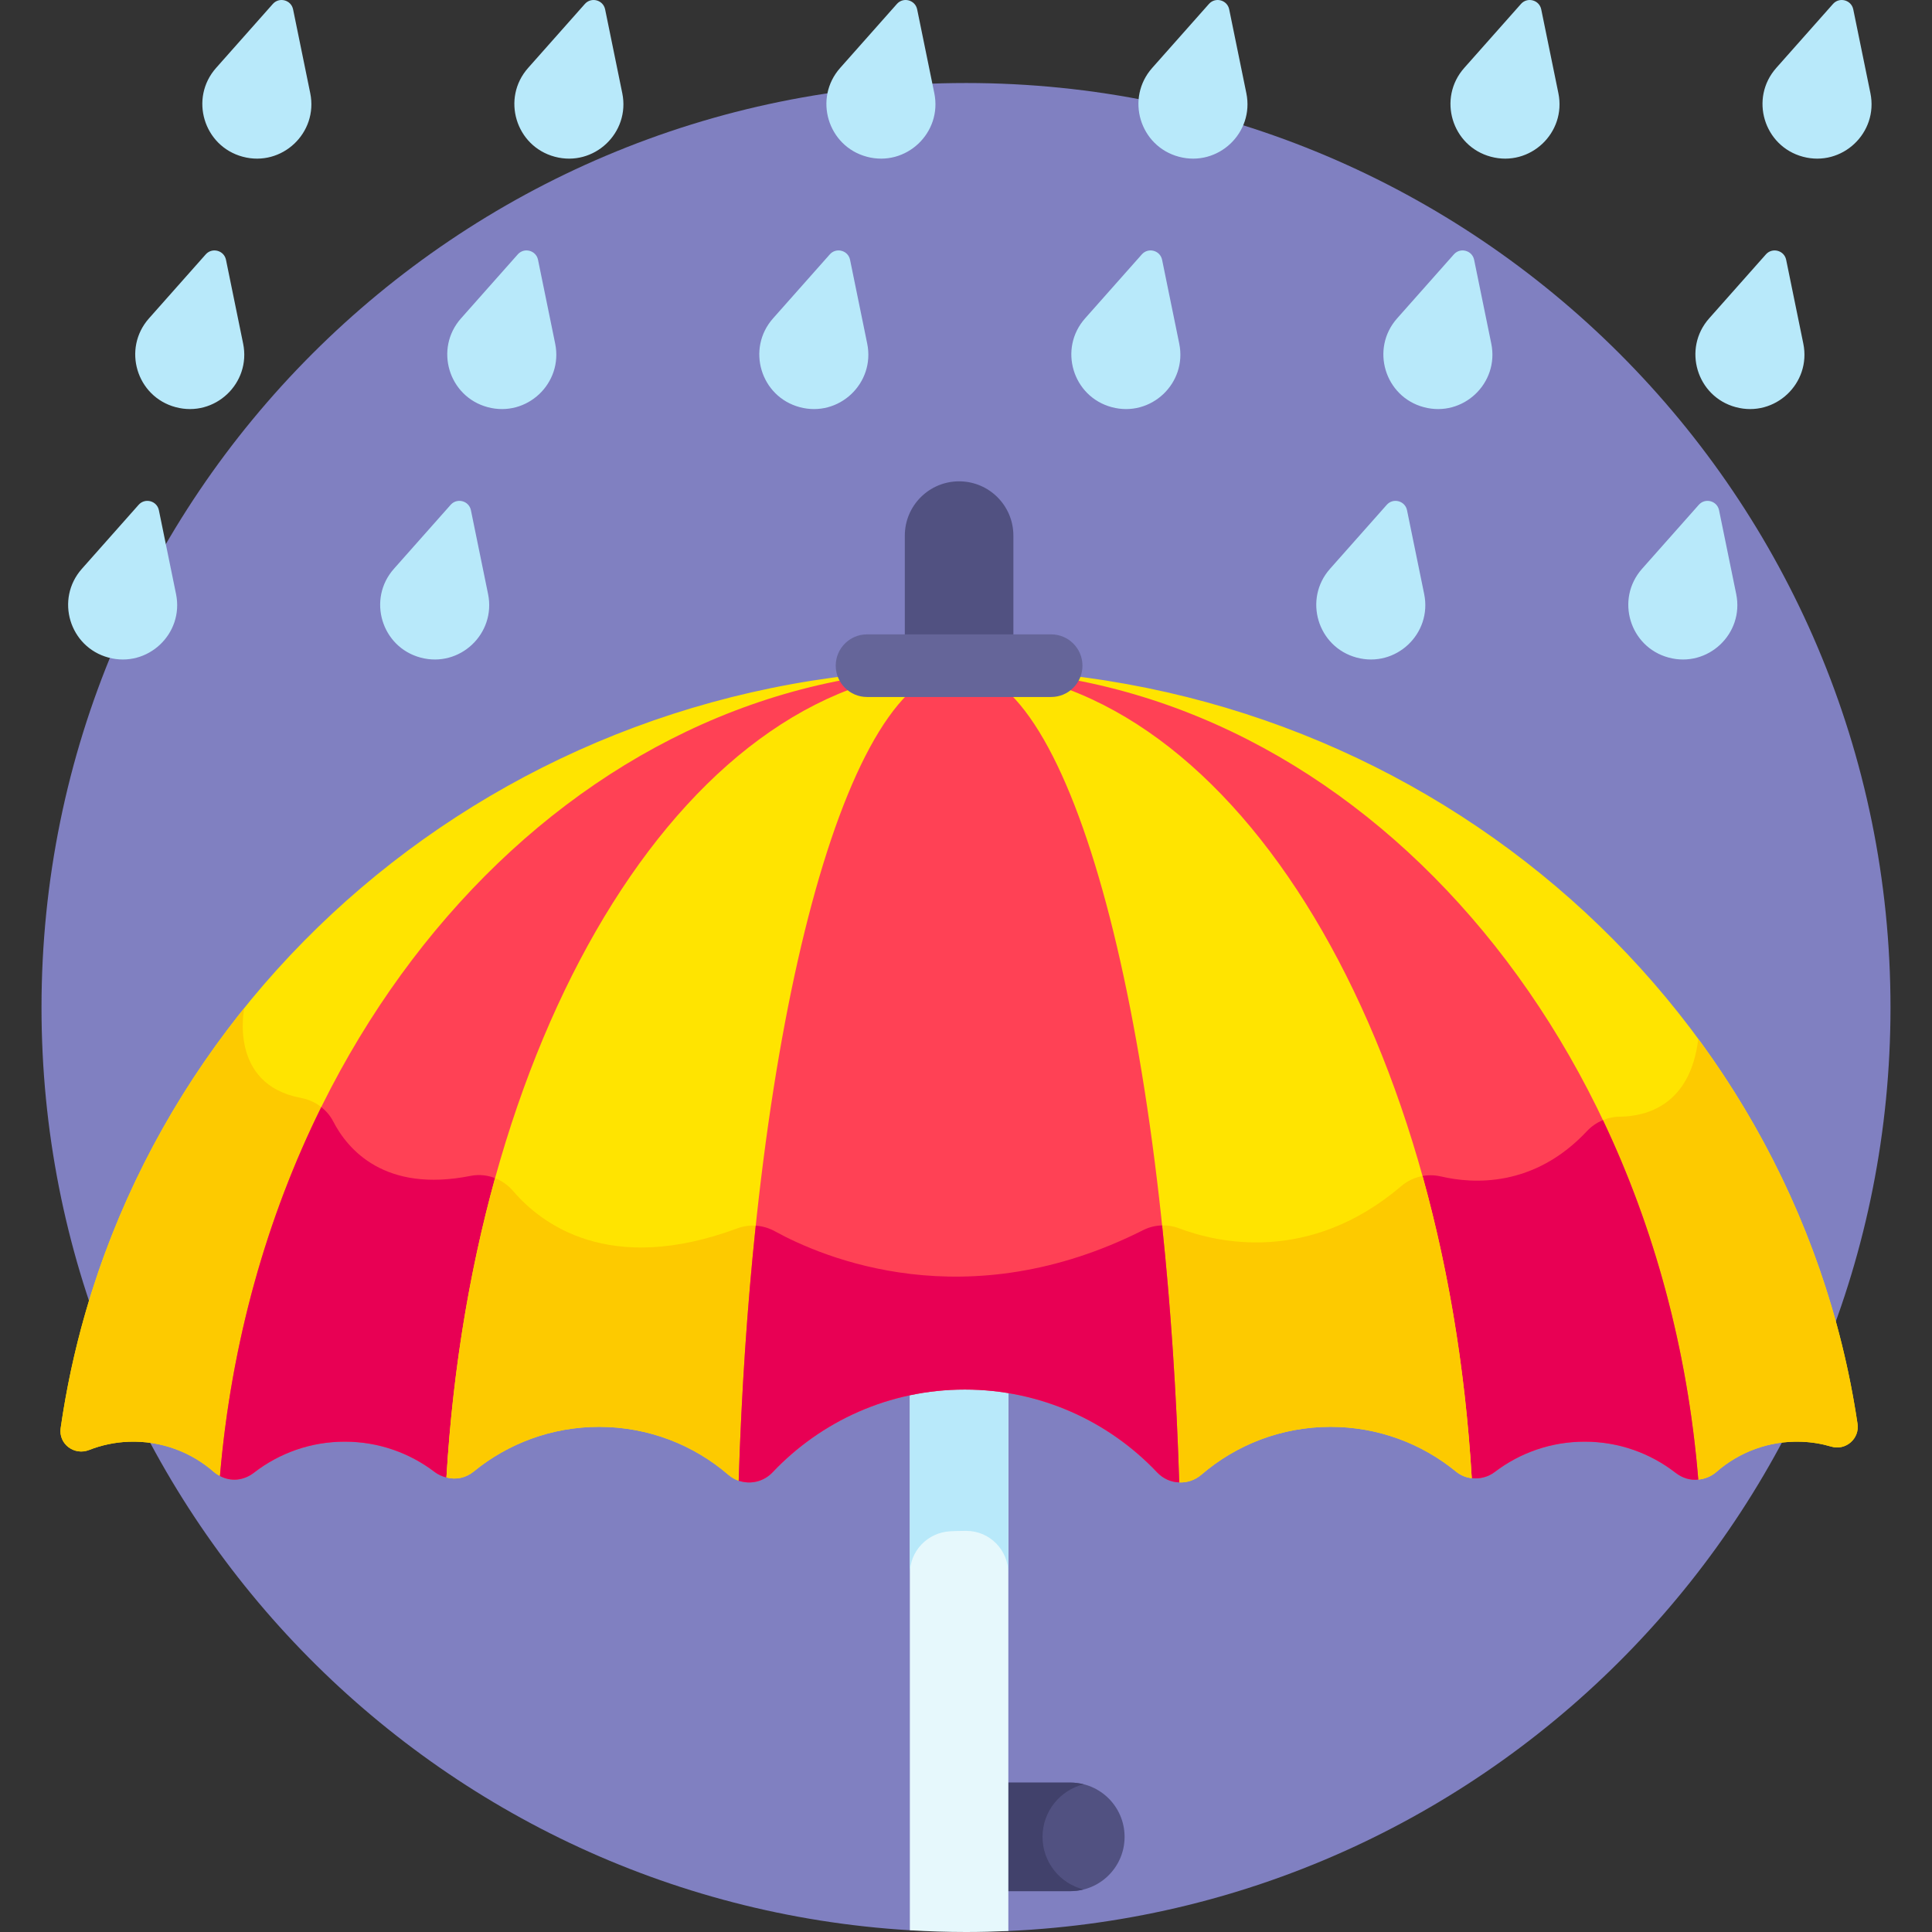 <svg id="Layer_1" enable-background="new 0 0 512 512" height="512" viewBox="0 0 512 512" width="512" xmlns="http://www.w3.org/2000/svg"><rect x="0" y="0" width="512" height="512" fill="#333333" stroke="none"/><g><path d="m256 22c-135.31 0-245 109.69-245 245 0 130.312 101.742 236.844 230.12 244.537l26.103.197c130.099-5.868 233.777-113.187 233.777-244.734 0-135.31-109.69-245-245-245z" fill="#8080c1"/><path d="m283.643 472.403h-17.526v28.769h17.526c7.944 0 14.385-6.44 14.385-14.385s-6.441-14.384-14.385-14.384z" fill="#515181"/><path d="m276.283 486.788c0-6.73 4.629-12.365 10.872-13.935-1.126-.283-2.298-.45-3.513-.45h-17.526v28.769h17.526c1.214 0 2.387-.167 3.513-.45-6.243-1.57-10.872-7.204-10.872-13.934z" fill="#41416b"/><path d="m241.12 367.549v143.988c4.924.295 9.882.463 14.88.463 3.763 0 7.502-.098 11.224-.266v-144.746c-3.754-.622-7.606-.956-11.536-.956-4.996 0-9.869.524-14.568 1.517z" fill="#e6f8fc"/><path d="m255.687 366.032c-4.996 0-9.868.523-14.567 1.517v49.454c0-5.993 4.718-10.873 10.702-11.199 1.279-.07 2.568-.105 3.865-.105.163 0 .327.001.49.002 6.127.043 11.046 5.083 11.046 11.21v-49.922c-3.754-.623-7.605-.957-11.536-.957z" fill="#b8e9fa"/><path d="m492.265 377.327c-16.81-113.105-116.971-200.008-238.02-200.008-121.456 0-221.868 87.494-238.169 201.158-.6 4.183 3.591 7.333 7.524 5.789 3.286-1.29 6.821-2.055 10.499-2.19 8.648-.317 16.572 2.754 22.559 7.988.506.442 1.06.789 1.632 1.091 11.033-119.063 94.498-211.623 195.845-211.623 101.614 0 185.25 93.05 195.928 212.568 1.728-.15 3.422-.818 4.815-2.036 5.987-5.234 13.912-8.305 22.561-7.987 2.714.1 5.35.544 7.865 1.288 3.825 1.132 7.547-2.092 6.961-6.038z" fill="#ffe400"/><g fill="#fdca00"><path d="m58.29 391.155c3.272-35.314 12.917-68.296 27.51-97.224-1.679-1.522-3.792-2.55-6.087-2.979-19.269-3.605-14.978-23.793-14.977-23.798-25.432 31.593-42.691 69.699-48.661 111.323-.6 4.183 3.591 7.333 7.524 5.789 3.285-1.29 6.821-2.055 10.499-2.19 8.648-.317 16.573 2.754 22.56 7.988.505.442 1.06.788 1.632 1.091z"/><path d="m450.063 392.1c1.728-.15 3.422-.818 4.815-2.036 5.987-5.234 13.912-8.305 22.56-7.987 2.714.1 5.35.544 7.865 1.288 3.826 1.132 7.548-2.091 6.961-6.038-5.596-37.652-20.439-72.392-42.203-101.997-2.14 17.769-13.979 20.546-20.891 20.612-1.789.017-3.529.459-5.109 1.236 13.823 28.401 22.932 60.564 26.002 94.922z"/></g><path d="m254.135 177.319c-101.959 0-185.628 93.733-195.845 213.836 2.901 1.556 6.315 1.219 9.018-.876 6.649-5.154 14.992-8.225 24.057-8.225 8.947 0 17.194 2.989 23.801 8.022.953.726 2.031 1.198 3.146 1.468 7.685-119.292 65.57-212.012 135.852-212.012 70.318 0 128.228 92.815 135.865 212.195 2.123.251 4.33-.288 6.12-1.651 6.607-5.032 14.854-8.022 23.801-8.022 9.064 0 17.408 3.071 24.057 8.225 1.831 1.419 3.888 2.067 6.055 1.82-9.865-120.544-93.708-214.78-195.927-214.78z" fill="#ff4155"/><g fill="#e80054"><path d="m67.308 390.279c6.648-5.154 14.992-8.225 24.057-8.225 8.947 0 17.194 2.99 23.801 8.022.954.726 2.031 1.198 3.146 1.468 1.813-28.151 6.425-54.819 13.333-79.141-2.15-.948-4.562-1.256-6.945-.782-22.811 4.538-32.583-7.035-36.41-14.458-.772-1.499-1.863-2.758-3.152-3.767-14.406 29.132-23.831 62.294-26.848 97.759 2.901 1.557 6.316 1.219 9.018-.876z"/><path d="m444.008 390.279c1.831 1.419 3.889 2.066 6.055 1.82-2.817-34.427-11.678-66.702-25.268-95.255-1.582.651-3.03 1.629-4.219 2.899-14.088 15.051-30.291 13.999-38.707 12.03-1.788-.418-3.626-.412-5.374-.02 7.026 24.55 11.713 51.503 13.534 79.974 2.123.251 4.33-.288 6.12-1.651 6.607-5.032 14.854-8.022 23.801-8.022 9.065 0 17.409 3.071 24.058 8.225z"/></g><path d="m254.164 177.319c-70.709 0-128.736 93.886-135.852 214.225 2.518.667 5.127.139 7.231-1.58 9.054-7.396 20.615-11.838 33.219-11.838 13.082 0 25.045 4.782 34.243 12.69.859.738 1.748 1.245 2.757 1.584 4.036-120.326 28.683-212.868 58.402-212.868 29.754 0 54.351 92.789 58.342 213.323 2.069.084 4.167-.582 5.863-2.04 9.198-7.908 21.161-12.69 34.243-12.69 12.604 0 24.165 4.442 33.219 11.838 1.274 1.041 2.644 1.602 4.198 1.764-7.054-120.451-65.11-214.408-135.865-214.408z" fill="#ffe400"/><g fill="#fdca00"><path d="m125.543 389.963c9.054-7.396 20.615-11.838 33.219-11.838 13.082 0 25.045 4.782 34.243 12.69.859.738 1.748 1.245 2.757 1.584.797-23.778 2.403-46.464 4.69-67.572-1.7-.133-3.428.098-5.064.705-33.958 12.61-51.997-1.237-59.391-9.887-1.318-1.542-2.977-2.707-4.801-3.424-6.759 24.413-11.218 51.142-12.885 79.323 2.519.666 5.128.138 7.232-1.581z"/><path d="m307.799 324.749c2.302 21.265 3.914 44.134 4.708 68.106 2.069.084 4.167-.582 5.862-2.04 9.199-7.908 21.161-12.69 34.243-12.69 12.604 0 24.165 4.442 33.219 11.838 1.274 1.041 2.644 1.602 4.198 1.764-1.667-28.464-6.185-55.446-13.043-80.06-2.024.365-3.95 1.232-5.554 2.6-24.493 20.894-49.04 15.025-59.006 11.236-1.491-.568-3.065-.814-4.627-.754z"/></g><g><path d="m204.747 390.174c12.787-13.502 30.876-21.929 50.94-21.929s38.154 8.427 50.94 21.929c1.62 1.711 3.699 2.611 5.879 2.68-3.761-121.612-28.406-215.536-58.342-215.536-29.899 0-54.593 93.69-58.402 215.081 3.077 1.065 6.606.287 8.985-2.225z" fill="#ff4155"/></g><path d="m306.627 390.174c1.62 1.711 3.699 2.611 5.879 2.68-.741-23.947-2.294-46.812-4.535-68.106-1.72.04-3.428.445-4.995 1.236-46.75 23.581-84.798 7.375-97.67.293-1.565-.861-3.282-1.346-5.023-1.457-2.228 21.138-3.776 43.824-4.521 67.579 3.077 1.065 6.605.287 8.984-2.225 12.787-13.502 30.877-21.929 50.941-21.929s38.154 8.427 50.94 21.929z" fill="#e80054"/><g fill="#b8e9fa"><path d="m46.651 157.426-4.544-22.204c-.514-2.51-3.672-3.356-5.372-1.439l-15.037 16.957c-7.123 8.032-3.302 20.752 7.067 23.53 10.37 2.779 20.038-6.326 17.886-16.844z"/><path d="m64.434 91.059-4.544-22.204c-.514-2.51-3.672-3.356-5.372-1.439l-15.037 16.957c-7.123 8.032-3.302 20.752 7.067 23.53 10.37 2.779 20.038-6.326 17.886-16.844z"/><path d="m82.217 24.692-4.544-22.204c-.514-2.51-3.672-3.356-5.372-1.439l-15.037 16.957c-7.122 8.032-3.302 20.752 7.067 23.53 10.37 2.779 20.038-6.327 17.886-16.844z"/><path d="m129.343 157.426-4.544-22.204c-.513-2.51-3.672-3.356-5.372-1.439l-15.037 16.957c-7.122 8.032-3.302 20.752 7.067 23.53 10.37 2.779 20.038-6.326 17.886-16.844z"/><path d="m147.126 91.059-4.544-22.204c-.513-2.51-3.672-3.356-5.372-1.439l-15.037 16.957c-7.122 8.032-3.302 20.752 7.067 23.53 10.37 2.779 20.038-6.326 17.886-16.844z"/><path d="m164.909 24.692-4.544-22.204c-.514-2.51-3.672-3.356-5.372-1.439l-15.037 16.957c-7.122 8.032-3.302 20.752 7.067 23.53 10.37 2.779 20.039-6.327 17.886-16.844z"/><path d="m229.819 91.059-4.544-22.204c-.514-2.51-3.672-3.356-5.372-1.439l-15.037 16.957c-7.123 8.032-3.302 20.752 7.067 23.53 10.37 2.779 20.038-6.326 17.886-16.844z"/><path d="m247.602 24.692-4.544-22.204c-.514-2.51-3.672-3.356-5.372-1.439l-15.037 16.957c-7.122 8.032-3.302 20.752 7.067 23.53 10.37 2.779 20.038-6.327 17.886-16.844z"/><path d="m312.511 91.059-4.543-22.204c-.514-2.51-3.672-3.356-5.372-1.439l-15.037 16.957c-7.123 8.032-3.302 20.752 7.067 23.53 10.369 2.779 20.037-6.326 17.885-16.844z"/><path d="m330.294 24.692-4.544-22.204c-.514-2.51-3.672-3.356-5.372-1.439l-15.037 16.957c-7.123 8.032-3.302 20.752 7.067 23.53 10.37 2.779 20.038-6.327 17.886-16.844z"/><path d="m377.421 157.426-4.544-22.204c-.514-2.51-3.672-3.356-5.372-1.439l-15.037 16.957c-7.122 8.032-3.302 20.752 7.067 23.53 10.37 2.779 20.038-6.326 17.886-16.844z"/><path d="m395.204 91.059-4.544-22.204c-.514-2.51-3.672-3.356-5.372-1.439l-15.037 16.957c-7.122 8.032-3.302 20.752 7.067 23.53 10.37 2.779 20.038-6.326 17.886-16.844z"/><path d="m412.987 24.692-4.544-22.204c-.514-2.51-3.672-3.356-5.372-1.439l-15.037 16.957c-7.123 8.032-3.302 20.752 7.067 23.53 10.37 2.779 20.038-6.327 17.886-16.844z"/><path d="m460.113 157.426-4.544-22.204c-.514-2.51-3.672-3.356-5.372-1.439l-15.037 16.957c-7.122 8.032-3.302 20.752 7.067 23.53 10.37 2.779 20.038-6.326 17.886-16.844z"/><path d="m477.896 91.059-4.544-22.204c-.514-2.51-3.672-3.356-5.372-1.439l-15.037 16.957c-7.122 8.032-3.302 20.752 7.067 23.53 10.37 2.779 20.038-6.326 17.886-16.844z"/><path d="m495.679 24.692-4.544-22.204c-.514-2.51-3.672-3.356-5.372-1.439l-15.037 16.957c-7.123 8.032-3.302 20.752 7.067 23.53 10.37 2.779 20.038-6.327 17.886-16.844z"/></g><path d="m254.245 178.425c4.806 0 9.575.152 14.312.423v-36.905c0-7.944-6.44-14.385-14.385-14.385-7.944 0-14.385 6.44-14.385 14.385v36.914c4.785-.277 9.602-.432 14.458-.432z" fill="#515181"/><g><path d="m278.564 184.711h-48.786c-4.583 0-8.299-3.715-8.299-8.299s3.715-8.299 8.299-8.299h48.786c4.583 0 8.299 3.715 8.299 8.299s-3.715 8.299-8.299 8.299z" fill="#656599"/></g></g></svg>